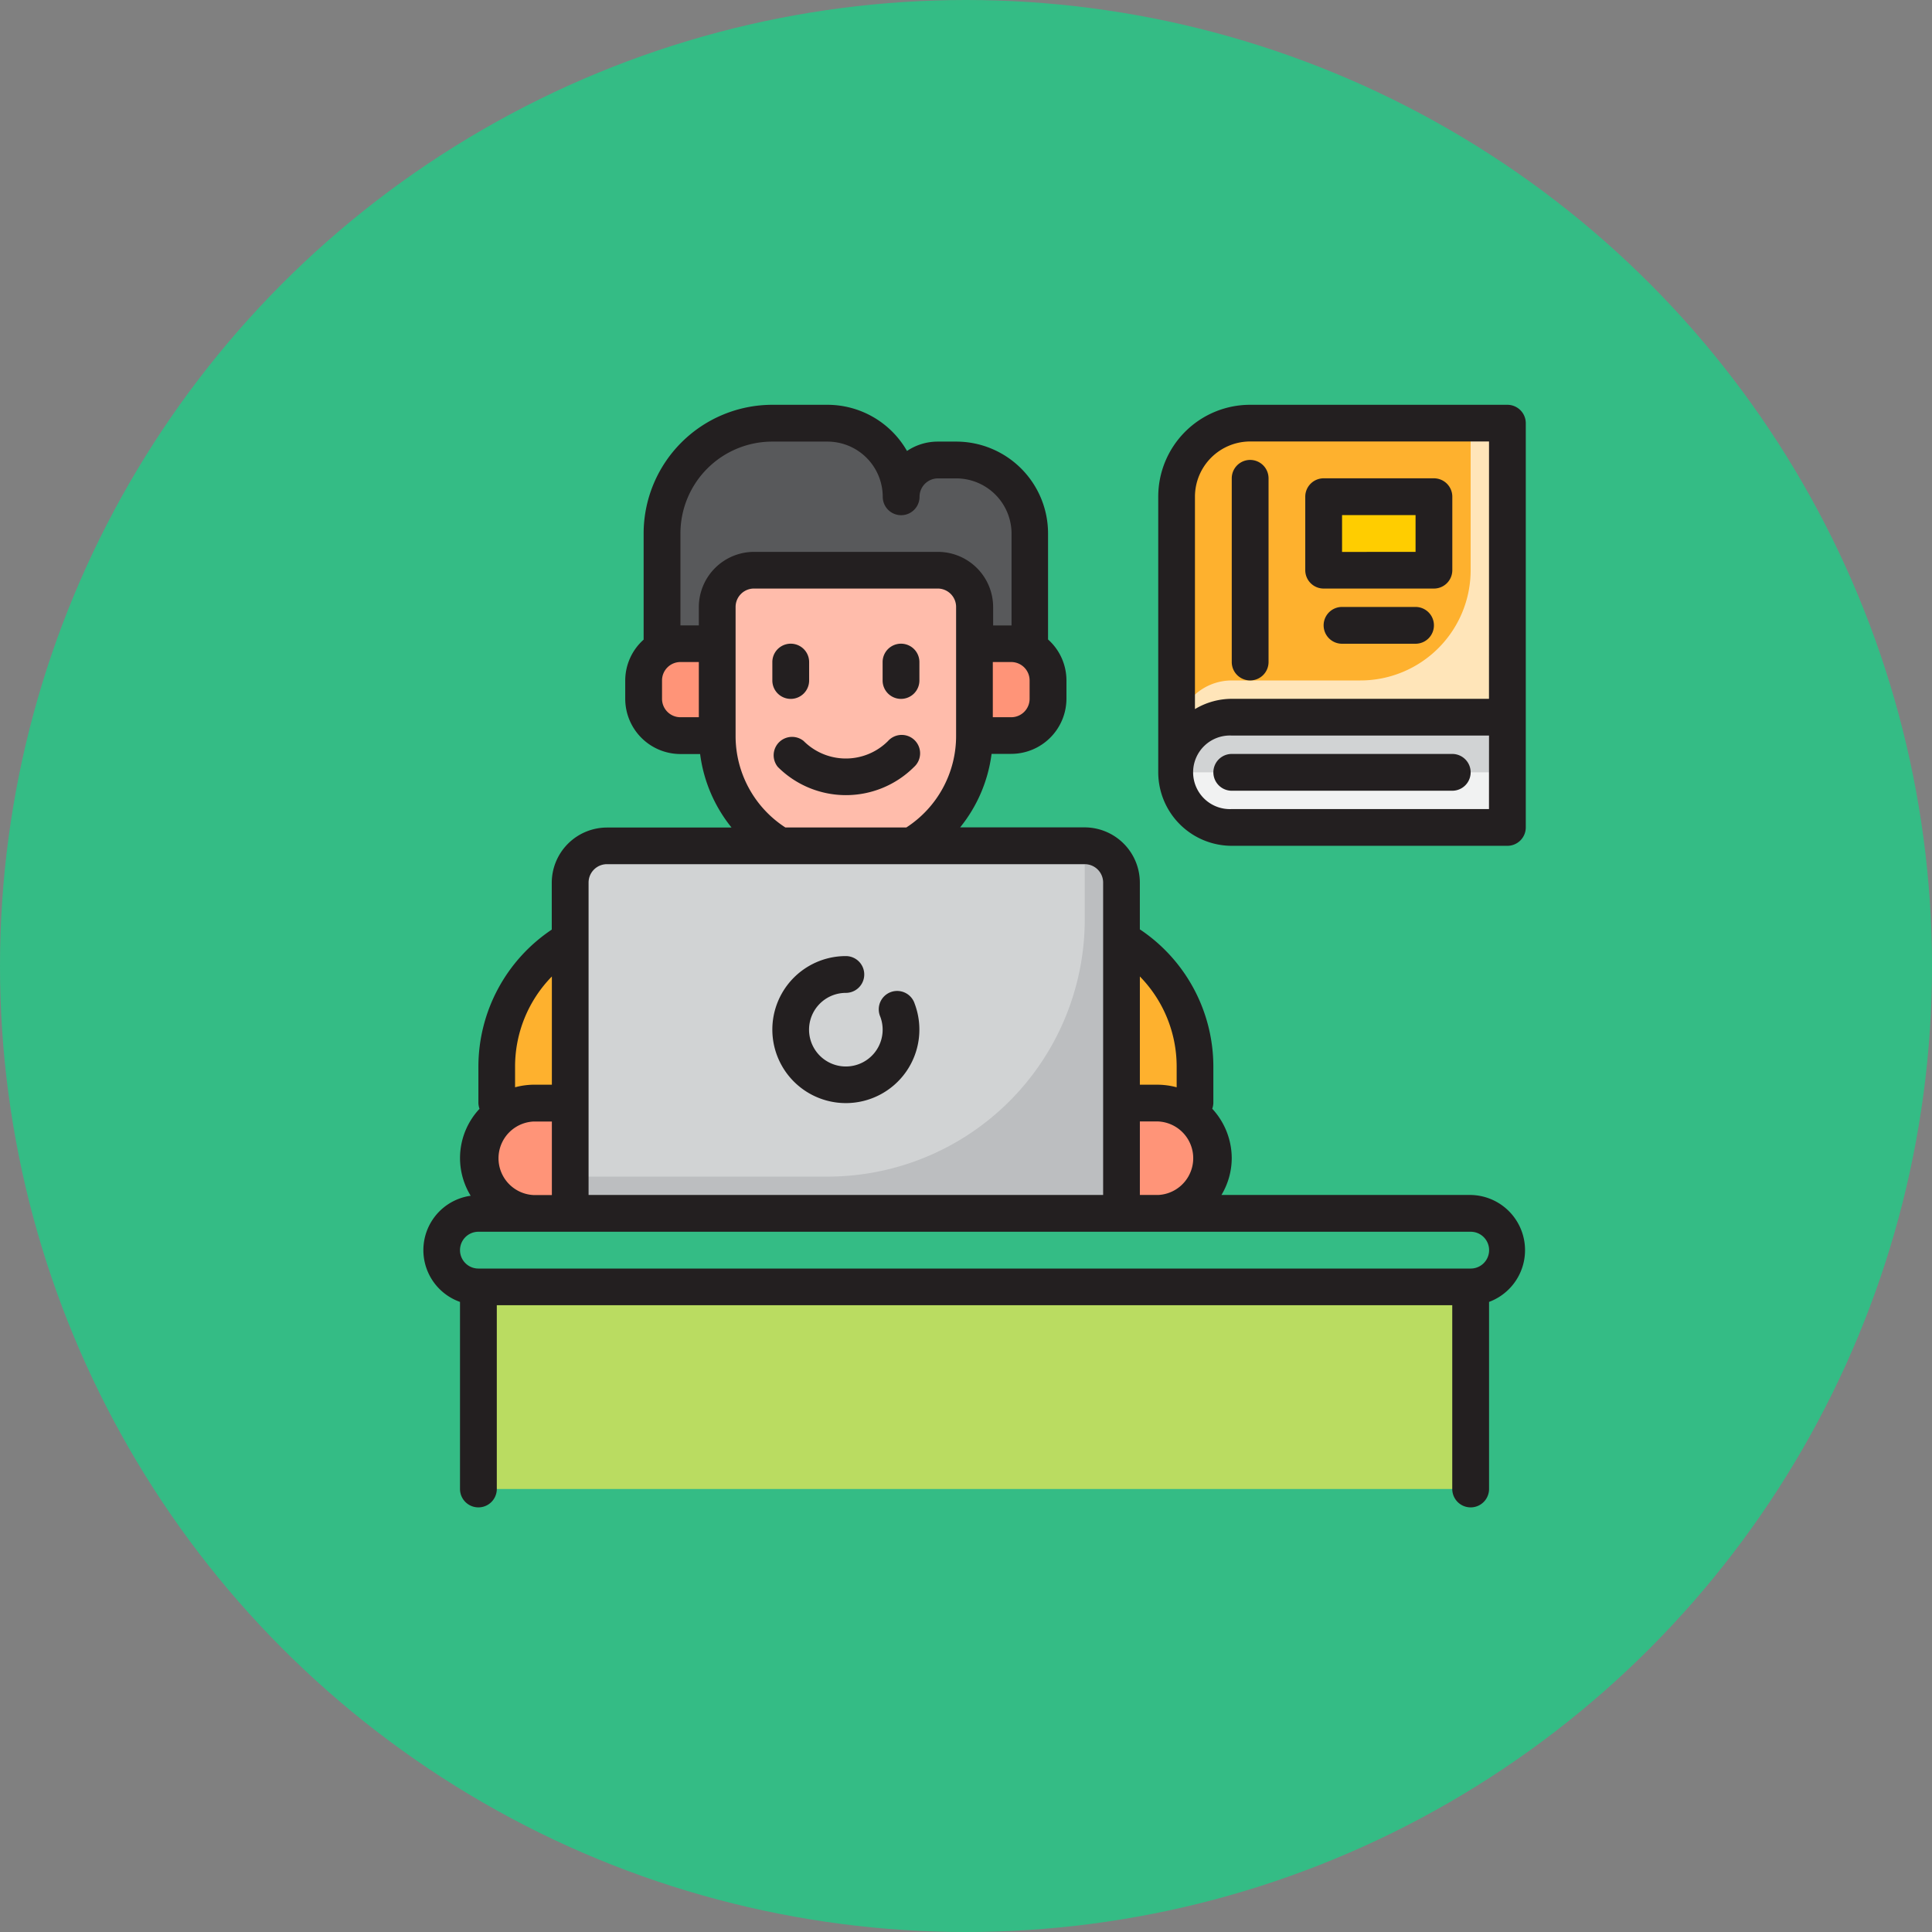 <svg xmlns="http://www.w3.org/2000/svg" width="105" height="105" viewBox="0 0 105 105">
  <rect x="0" y="0" width="105" height="105" fill="#808080" stroke="none"/>
  <g id="Grupo_969777" data-name="Grupo 969777" transform="translate(-1102 -1141)">
    <circle id="Elipse_5348" data-name="Elipse 5348" cx="52.5" cy="52.5" r="52.5" transform="translate(1102 1141)" fill="#34bc85"/>
    <g id="learning-book-online-education-ebook" transform="translate(1123 1161)">
      <path id="Trazado_722850" data-name="Trazado 722850" d="M29.984,11H20a2,2,0,0,0-2,2v6.991a6.968,6.968,0,0,0,3.4,5.992h7.191a6.968,6.968,0,0,0,3.4-5.992V13a2,2,0,0,0-2-2Z" transform="translate(-0.021 -0.012)" fill="#ffbcab"/>
      <path id="Trazado_722851" data-name="Trazado 722851" d="M43.995,40.766v-3.3A7.227,7.227,0,0,0,40,31v8.988h2a2.974,2.974,0,0,1,2,.778Z" transform="translate(-0.049 -0.038)" fill="#feb12e"/>
      <path id="Trazado_722852" data-name="Trazado 722852" d="M6,37.464v3.3a2.974,2.974,0,0,1,2-.778h2V31A7.228,7.228,0,0,0,6,37.464Z" transform="translate(-0.005 -0.038)" fill="#feb12e"/>
      <path id="Trazado_722853" data-name="Trazado 722853" d="M34.974,8.992A4,4,0,0,0,30.979,5h-1a2,2,0,0,0-2,2A4,4,0,0,0,23.988,3h-3A5.992,5.992,0,0,0,15,8.992v6.991h3v-3a2,2,0,0,1,2-2H29.98a2,2,0,0,1,2,2v2h3Z" transform="translate(-0.017 -0.001)" fill="#58595b"/>
      <path id="Trazado_722854" data-name="Trazado 722854" d="M34,19.993a2,2,0,0,0,2-2V17a2,2,0,0,0-2-2H32v4.993Z" transform="translate(-0.039 -0.017)" fill="#ff9478"/>
      <path id="Trazado_722855" data-name="Trazado 722855" d="M60.977,3V18.979H46a3,3,0,0,0-3,3V6.995A4,4,0,0,1,46.995,3Z" transform="translate(-0.053 -0.001)" fill="#feb12e"/>
      <path id="Trazado_722856" data-name="Trazado 722856" d="M58.979,3v7.99a5.992,5.992,0,0,1-5.992,5.992H46a3,3,0,0,0-3,3v2a3,3,0,0,1,3-3h14.98V3Z" transform="translate(-0.053 -0.001)" fill="#ffe5b9"/>
      <path id="Trazado_722857" data-name="Trazado 722857" d="M16,15a2,2,0,0,0-2,2v1a2,2,0,0,0,2,2h2V15Z" transform="translate(-0.016 -0.017)" fill="#ff9478"/>
      <path id="Trazado_722858" data-name="Trazado 722858" d="M39.961,28V45.974H10V28a2,2,0,0,1,2-2H37.964A2,2,0,0,1,39.961,28Z" transform="translate(-0.01 -0.031)" fill="#d1d3d4"/>
      <path id="Trazado_722859" data-name="Trazado 722859" d="M37.964,26v3.995A13.982,13.982,0,0,1,23.982,43.977H10v2H39.961V28a2,2,0,0,0-2-2Z" transform="translate(-0.01 -0.031)" fill="#bcbec0"/>
      <path id="Trazado_722860" data-name="Trazado 722860" d="M60.924,48a2,2,0,0,1-2,2H5A2,2,0,1,1,5,46h53.93A2,2,0,0,1,60.924,48Z" transform="translate(-0.001 -0.057)" fill="#34bc85"/>
      <path id="Trazado_722861" data-name="Trazado 722861" d="M42,45.992A3,3,0,0,0,42,40H40v5.992Z" transform="translate(-0.049 -0.049)" fill="#ff9478"/>
      <path id="Trazado_722862" data-name="Trazado 722862" d="M9.993,40H8a3,3,0,0,0,0,5.992h2Z" transform="translate(-0.004 -0.049)" fill="#ff9478"/>
      <path id="Trazado_722863" data-name="Trazado 722863" d="M51,7h5.992v3.995H51Z" transform="translate(-0.064 -0.007)" fill="#ffcd00"/>
      <path id="Trazado_722864" data-name="Trazado 722864" d="M46,19a3,3,0,1,0,0,5.992h14.98V19Z" transform="translate(-0.053 -0.022)" fill="#d1d3d4"/>
      <path id="Trazado_722865" data-name="Trazado 722865" d="M5,50H58.93V60.986H5Z" transform="translate(-0.004 -0.062)" fill="#badc61"/>
      <path id="Trazado_722866" data-name="Trazado 722866" d="M43,22a3,3,0,0,0,3,3h14.98V22Z" transform="translate(-0.053 -0.026)" fill="#f1f2f2"/>
      <g id="Grupo_969776" data-name="Grupo 969776" transform="translate(2 2)">
        <path id="Trazado_722868" data-name="Trazado 722868" d="M22,18a1,1,0,0,0,1-1V16a1,1,0,1,0-2,0v1A1,1,0,0,0,22,18Z" transform="translate(-2.025 -2.017)" fill="#231f20"/>
        <path id="Trazado_722869" data-name="Trazado 722869" d="M28,18a1,1,0,0,0,1-1V16a1,1,0,0,0-2,0v1A1,1,0,0,0,28,18Z" transform="translate(-2.032 -2.017)" fill="#231f20"/>
        <path id="Trazado_722870" data-name="Trazado 722870" d="M22.7,20.293A1,1,0,0,0,21.3,21.707a5.239,5.239,0,0,0,7.4,0A1,1,0,1,0,27.283,20.3a3.24,3.24,0,0,1-4.576,0Z" transform="translate(-2.025 -2.023)" fill="#231f20"/>
        <path id="Trazado_722871" data-name="Trazado 722871" d="M58.926,44.944H45.383a3.9,3.9,0,0,0,.559-2,3.97,3.97,0,0,0-1.059-2.686,1.065,1.065,0,0,0,.06-.31v-2a8.97,8.97,0,0,0-3.995-7.44V27.966a3.005,3.005,0,0,0-3-3H31.182a7.965,7.965,0,0,0,1.708-3.995h1.069a3.005,3.005,0,0,0,3-3v-1a2.982,2.982,0,0,0-1-2.217V8.991A4.993,4.993,0,0,0,30.962,4h-1a2.99,2.99,0,0,0-1.668.509A4.983,4.983,0,0,0,23.971,2h-3a7,7,0,0,0-6.991,6.991v5.772a2.982,2.982,0,0,0-1,2.217v1a3.005,3.005,0,0,0,3,3H17.05a7.965,7.965,0,0,0,1.708,3.995H11.987a3.005,3.005,0,0,0-3,3v2.547A8.97,8.97,0,0,0,5,37.953v2a1.065,1.065,0,0,0,.06.31,3.911,3.911,0,0,0-.479,4.724A2.984,2.984,0,0,0,4,50.756V60.923a1,1,0,1,0,2,0V50.936H57.927v9.987a1,1,0,1,0,2,0V50.756a3,3,0,0,0-1-5.812ZM40.949,33.069a7,7,0,0,1,2,4.884v1.139a4.086,4.086,0,0,0-1-.14h-1Zm0,7.88h1a2,2,0,0,1,0,3.995h-1ZM34.957,16.98v1a1,1,0,0,1-1,1h-1v-3h1A1,1,0,0,1,34.957,16.98Zm-17.977,2h-1a1,1,0,0,1-1-1v-1a1,1,0,0,1,1-1h1Zm0-5.992v1h-1V8.991A4.993,4.993,0,0,1,20.975,4h3a3.005,3.005,0,0,1,3,3,1,1,0,1,0,2,0,1,1,0,0,1,1-1h1a3.005,3.005,0,0,1,3,3v4.993h-1v-1a3.005,3.005,0,0,0-3-3H19.977A3.005,3.005,0,0,0,16.98,12.986Zm13.982,0v6.991a5.919,5.919,0,0,1-2.706,4.993H21.684a5.919,5.919,0,0,1-2.706-4.993V12.986a1,1,0,0,1,1-1h9.987A1,1,0,0,1,30.962,12.986ZM10.988,27.966a1,1,0,0,1,1-1H37.953a1,1,0,0,1,1,1V44.944H10.988ZM6.993,37.953a7,7,0,0,1,2-4.884v5.882h-1a4.086,4.086,0,0,0-1,.14Zm1,3h1v3.995h-1a2,2,0,0,1,0-3.995Zm50.934,7.99H5a1,1,0,1,1,0-2h53.93a1,1,0,1,1,0,2Z" transform="translate(-2 -2)" fill="#231f20"/>
        <path id="Trazado_722872" data-name="Trazado 722872" d="M24.995,39.99a3.995,3.995,0,0,0,3.741-5.4,1,1,0,1,0-1.871.7A2,2,0,1,1,24.995,34a1,1,0,1,0,0-2,3.995,3.995,0,1,0,0,7.99Z" transform="translate(-2.025 -2.039)" fill="#231f20"/>
        <path id="Trazado_722873" data-name="Trazado 722873" d="M60.975,2H46.993A4.993,4.993,0,0,0,42,6.993v14.98a4,4,0,0,0,3.995,3.995h14.98a1,1,0,0,0,1-1V3A1,1,0,0,0,60.975,2Zm-1,21.971H45.995a2,2,0,1,1,0-3.995H59.977Zm0-5.992H45.995a3.9,3.9,0,0,0-2,.559V6.993a3.005,3.005,0,0,1,3-3H59.977Z" transform="translate(-2.052 -2)" fill="#231f20"/>
        <path id="Trazado_722874" data-name="Trazado 722874" d="M47,16.984a1,1,0,0,0,1-1V6a1,1,0,1,0-2,0v9.987A1,1,0,0,0,47,16.984Z" transform="translate(-2.057 -2.004)" fill="#231f20"/>
        <path id="Trazado_722875" data-name="Trazado 722875" d="M51,11.992h5.992a1,1,0,0,0,1-1V7a1,1,0,0,0-1-1H51a1,1,0,0,0-1,1v3.995A1,1,0,0,0,51,11.992ZM52,8h3.995v2H52Z" transform="translate(-2.062 -2.005)" fill="#231f20"/>
        <path id="Trazado_722876" data-name="Trazado 722876" d="M55.993,13H52a1,1,0,0,0,0,2h3.995a1,1,0,1,0,0-2Z" transform="translate(-2.064 -2.014)" fill="#231f20"/>
        <path id="Trazado_722877" data-name="Trazado 722877" d="M45,22a1,1,0,0,0,1,1H57.983a1,1,0,0,0,0-2H46A1,1,0,0,0,45,22Z" transform="translate(-2.056 -2.025)" fill="#231f20"/>
      </g>
    </g>
  </g>
</svg>
